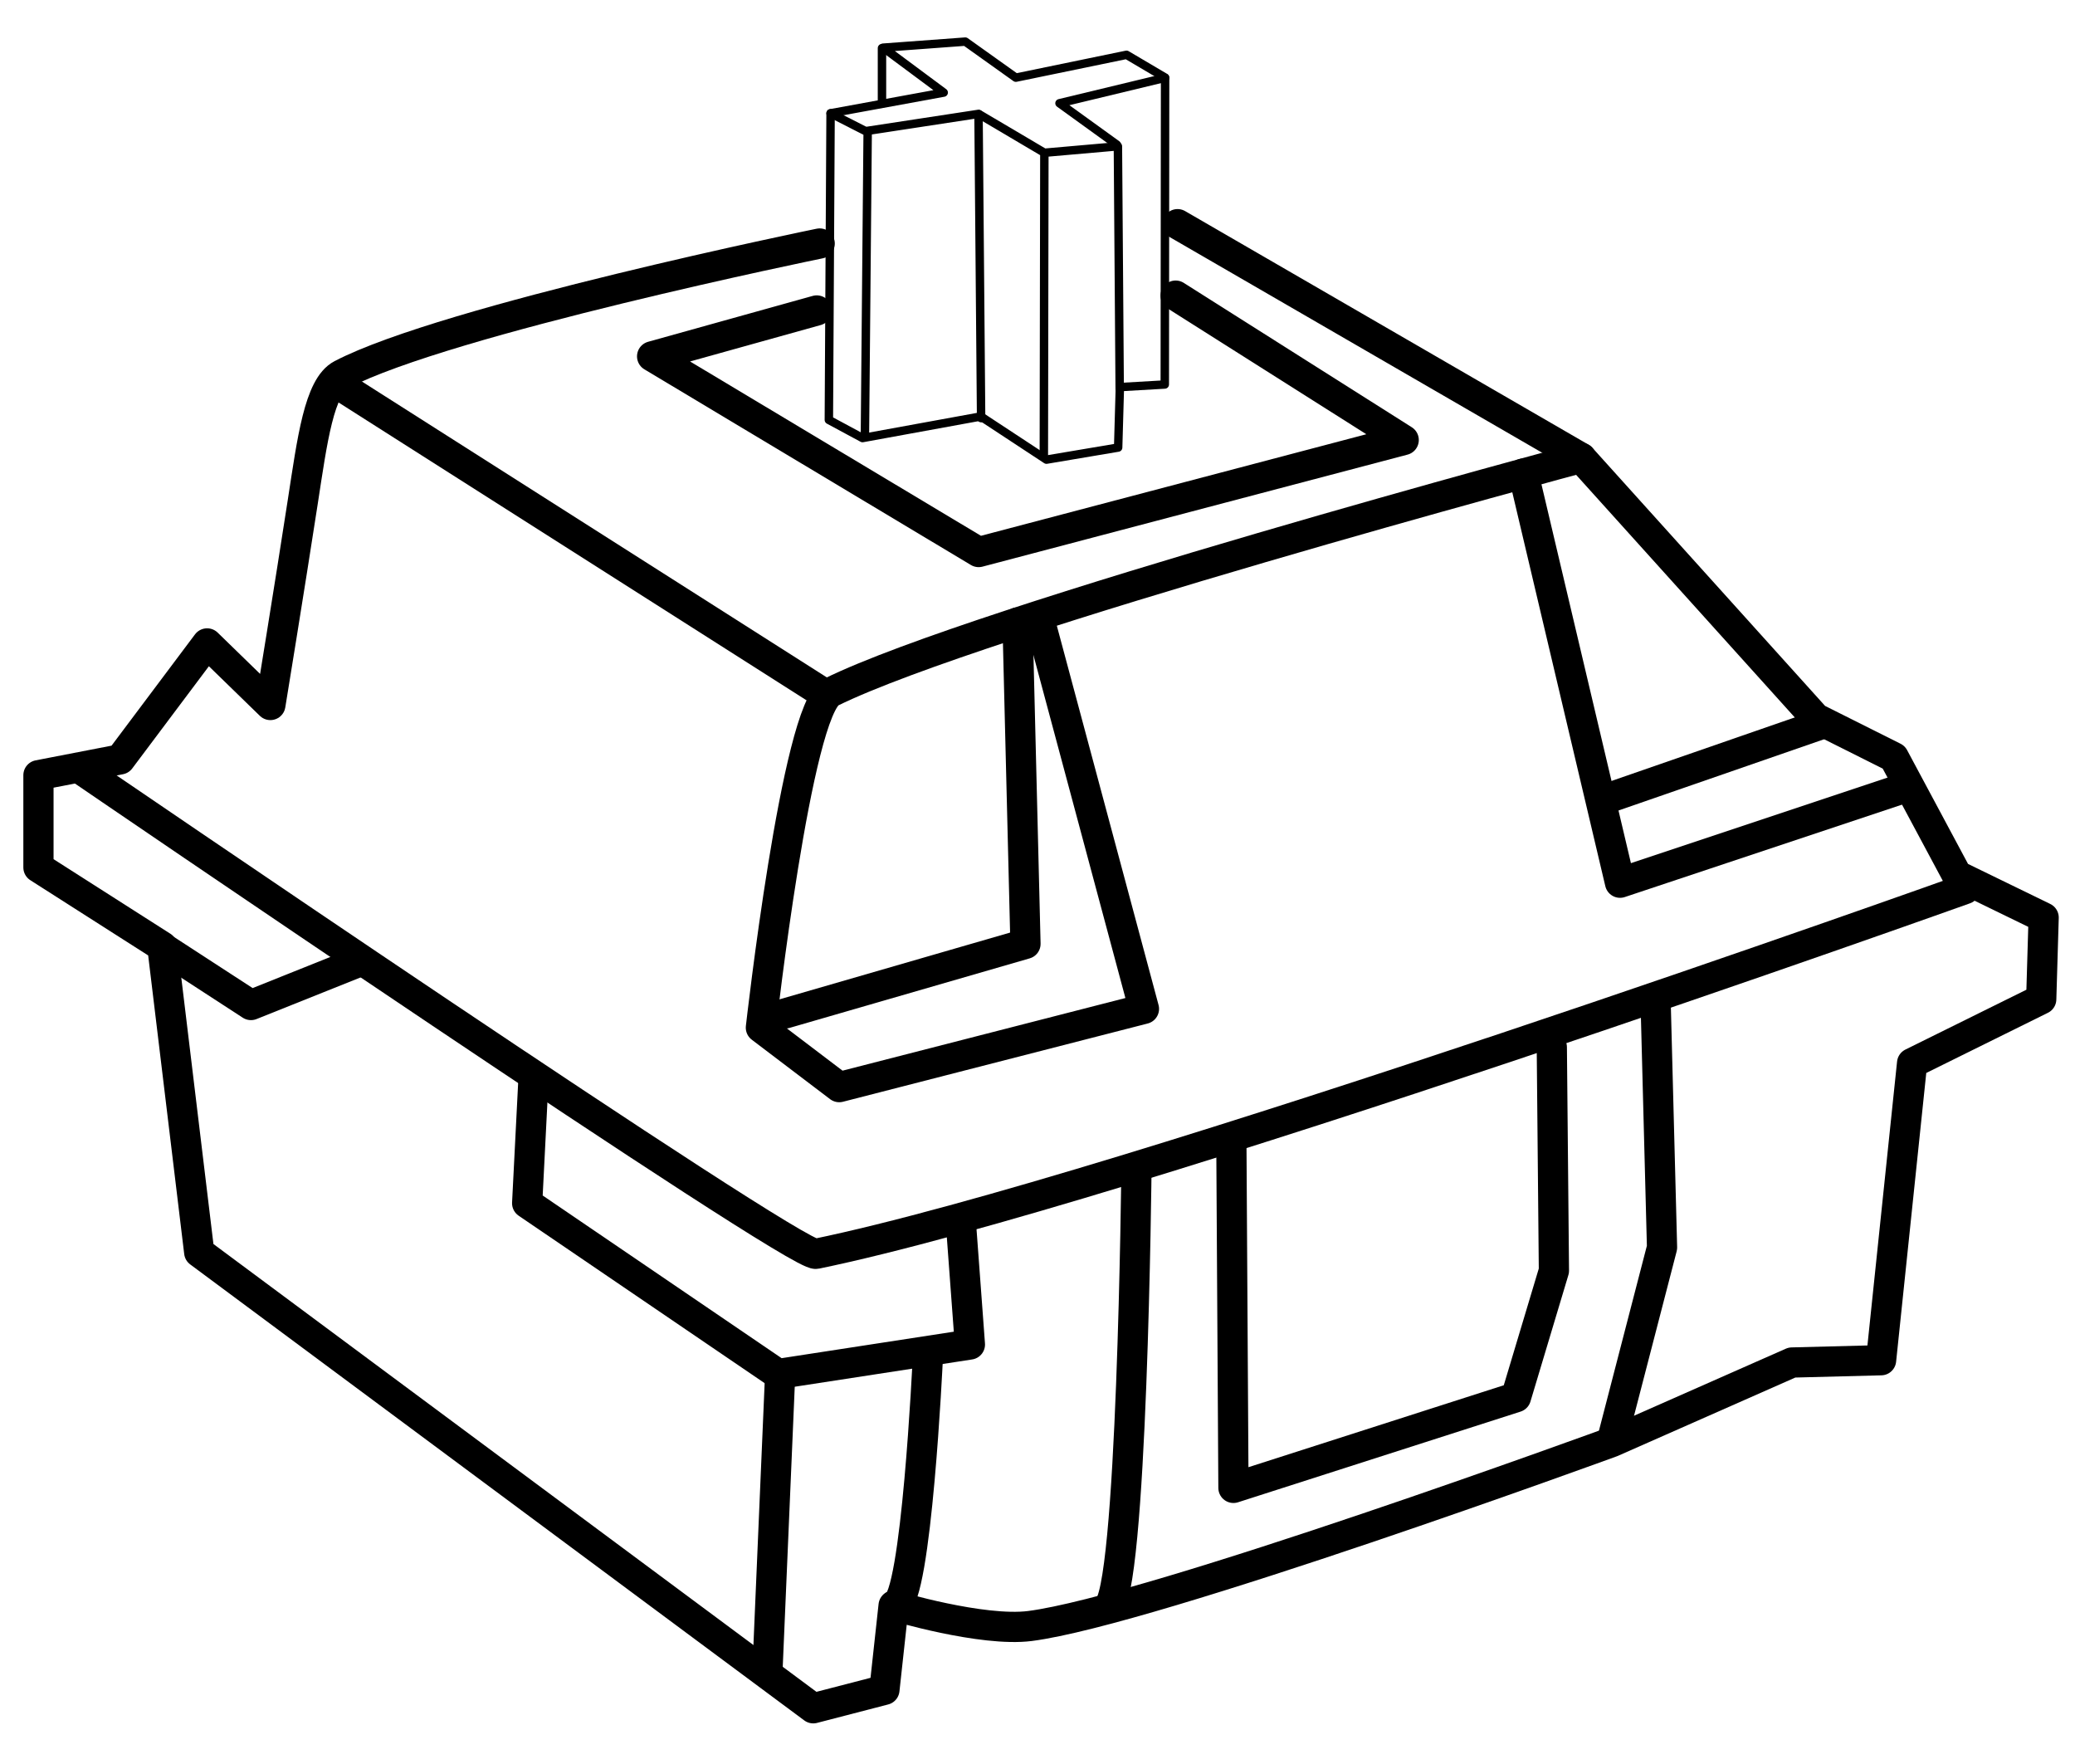 <?xml version="1.0" encoding="UTF-8" standalone="no"?>
<!DOCTYPE svg PUBLIC "-//W3C//DTD SVG 1.1//EN" "http://www.w3.org/Graphics/SVG/1.1/DTD/svg11.dtd">
<svg width="100%" height="100%" viewBox="0 0 160 136" version="1.1" xmlns="http://www.w3.org/2000/svg" xmlns:xlink="http://www.w3.org/1999/xlink" xml:space="preserve" xmlns:serif="http://www.serif.com/" style="fill-rule:evenodd;clip-rule:evenodd;stroke-linecap:round;stroke-linejoin:round;stroke-miterlimit:1.5;">
    <g transform="matrix(1,0,0,1,-332,-290)">
        <g id="switch">
            <path d="M459.669,367.484L460.157,386.179L456.431,400.55" style="fill:none;stroke:black;stroke-width:2.33px;"/>
            <path d="M403.537,394.796C403.537,394.796 402.665,413.387 401.04,413.712" style="fill:none;stroke:black;stroke-width:2.33px;"/>
            <path d="M426.947,377.726L427.109,404.712L448.894,397.722L451.82,387.968L451.658,370.735" style="fill:none;stroke:black;stroke-width:2.33px;"/>
            <path d="M419.631,380.002C419.631,380.002 419.306,413.328 417.355,413.979" style="fill:none;stroke:black;stroke-width:2.33px;"/>
            <path d="M344.849,363.257L351.352,367.484L359.48,364.232" style="fill:none;stroke:black;stroke-width:2.33px;"/>
            <path d="M392.157,395.933L391.182,418.693" style="fill:none;stroke:black;stroke-width:2.33px;"/>
            <path d="M373.136,373.174L372.649,382.765L391.994,395.933L406.788,393.658L406.138,384.879" style="fill:none;stroke:black;stroke-width:2.33px;"/>
            <path d="M338.184,349.276C338.184,349.276 393.353,386.99 394.921,386.667C418.482,381.807 483.521,358.542 483.521,358.542" style="fill:none;stroke:black;stroke-width:2.33px;"/>
            <path d="M455.943,351.552L472.362,345.862" style="fill:none;stroke:black;stroke-width:2.33px;"/>
            <path d="M395.467,343.423L357.913,319.526" style="fill:none;stroke:black;stroke-width:2.33px;"/>
            <path d="M395.205,308.774C395.205,308.774 366.397,314.664 358.334,318.878C356.606,319.782 356.08,323.933 355.344,328.704C354.316,335.374 352.848,344.353 352.848,344.353L347.97,339.606L341.264,348.547L334.965,349.766L334.965,356.879L344.516,362.975L347.361,386.548L394.709,421.704L400.196,420.281L400.905,413.783C400.905,413.783 407.726,415.834 411.424,415.36C420.788,414.158 456.283,401.179 456.283,401.179L470.175,395.046L477.047,394.87L479.439,371.963L489.396,367.039L489.582,360.74L482.903,357.489L478.026,348.381L472.013,345.369L453.918,325.298L422.799,307.283" style="fill:none;stroke:black;stroke-width:2.33px;"/>
            <path d="M453.918,325.298C453.918,325.298 407.485,337.738 396.084,343.362C393.435,344.67 390.671,369.229 390.671,369.229L396.711,373.814L420.208,367.781L412.077,337.469" style="fill:none;stroke:black;stroke-width:2.33px;"/>
            <path d="M449.466,326.508L456.918,358.055L478.865,350.739" style="fill:none;stroke:black;stroke-width:2.33px;"/>
            <path d="M410.461,337.993L411.073,362.769L392.541,368.134" style="fill:none;stroke:black;stroke-width:2.33px;"/>
            <path d="M394.978,313.936L382.284,317.474L407.463,332.56L440.237,323.924L422.653,312.792" style="fill:none;stroke:black;stroke-width:2.33px;"/>
            <path d="M407.509,298.812L412.529,301.777L412.489,325.123L412.529,301.777L418.2,301.279L418.338,320.009" style="fill:none;stroke:black;stroke-width:0.65px;"/>
            <path d="M418.114,301.151L413.696,297.96L421.835,296" style="fill:none;stroke:black;stroke-width:0.65px;"/>
            <path d="M398.905,300.086L407.452,298.781L407.652,322.236" style="fill:none;stroke:black;stroke-width:0.65px;"/>
            <path d="M400.107,293.675L404.768,297.137L396.045,298.735L395.912,322.374L398.509,323.773L407.631,322.108L412.692,325.437L418.219,324.505L418.352,319.844L421.815,319.644L421.839,295.981L418.864,294.226L410.33,295.987L406.433,293.208L400.107,293.675Z" style="fill:none;stroke:black;stroke-width:0.65px;"/>
            <path d="M396.045,298.735L398.905,300.192L398.692,323.631" style="fill:none;stroke:black;stroke-width:0.65px;"/>
            <path d="M400.008,293.709L400.008,297.739" style="fill:none;stroke:black;stroke-width:0.65px;"/>
        </g>
    </g>
</svg>
